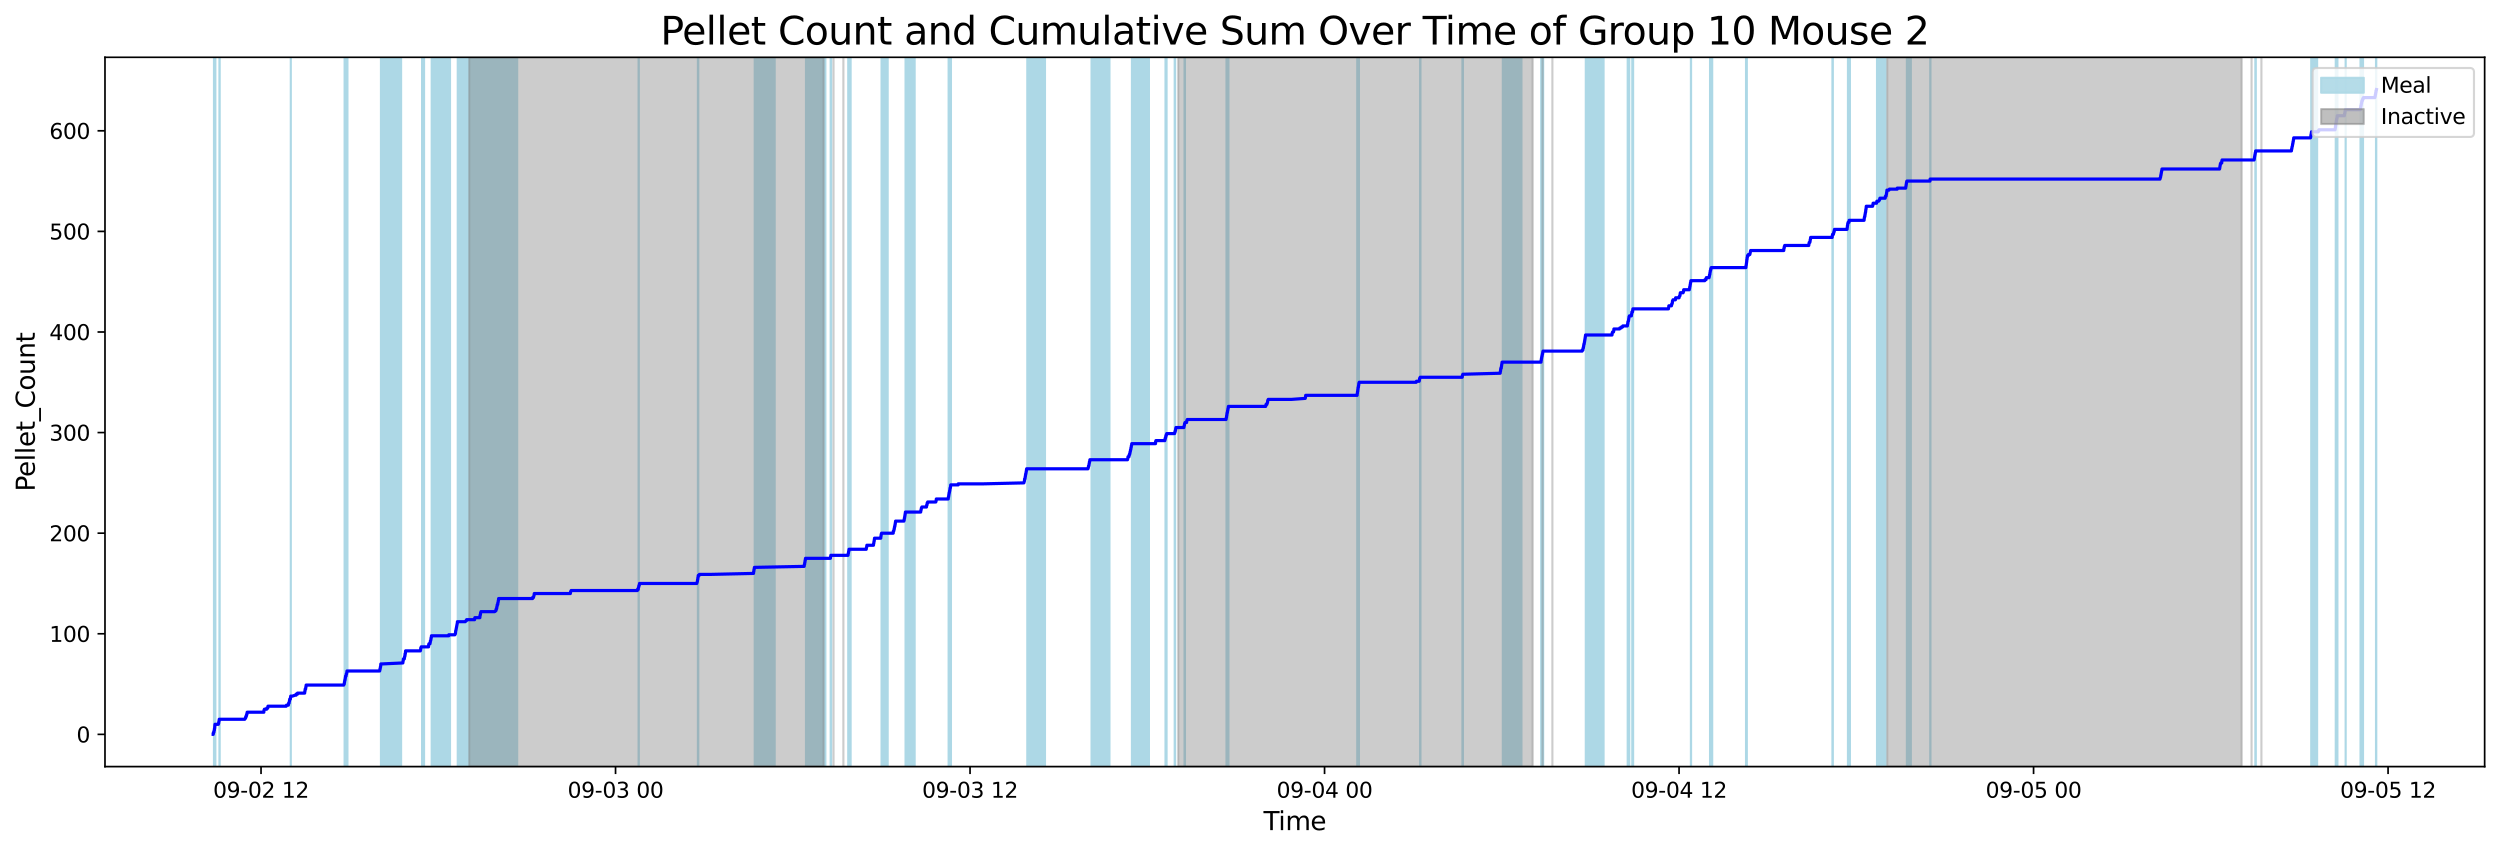 <?xml version="1.0" encoding="utf-8" standalone="no"?>
<!DOCTYPE svg PUBLIC "-//W3C//DTD SVG 1.1//EN"
  "http://www.w3.org/Graphics/SVG/1.1/DTD/svg11.dtd">
<svg xmlns:xlink="http://www.w3.org/1999/xlink" width="1172.435pt" height="399.009pt" viewBox="0 0 1172.435 399.009" xmlns="http://www.w3.org/2000/svg" version="1.1">
 <defs>
  <style type="text/css">*{stroke-linejoin: round; stroke-linecap: butt}</style>
 </defs>
 <g id="figure_1">
  <g id="patch_1">
   <path d="M 0 399.009 
L 1172.435 399.009 
L 1172.435 0 
L 0 0 
z
" style="fill: #ffffff"/>
  </g>
  <g id="axes_1">
   <g id="patch_2">
    <path d="M 49.235 359.517 
L 1165.235 359.517 
L 1165.235 26.877 
L 49.235 26.877 
z
" style="fill: #ffffff"/>
   </g>
   <g id="patch_3">
    <path d="M 100.354 359.517 
L 100.354 26.877 
L 100.544 26.877 
L 100.544 359.517 
z
" clip-path="url(#p7d30cceee1)" style="fill: #add8e6; stroke: #add8e6; stroke-linejoin: miter"/>
   </g>
   <g id="patch_4">
    <path d="M 100.614 359.517 
L 100.614 26.877 
L 100.821 26.877 
L 100.821 359.517 
z
" clip-path="url(#p7d30cceee1)" style="fill: #add8e6; stroke: #add8e6; stroke-linejoin: miter"/>
   </g>
   <g id="patch_5">
    <path d="M 100.863 359.517 
L 100.863 26.877 
L 100.977 26.877 
L 100.977 359.517 
z
" clip-path="url(#p7d30cceee1)" style="fill: #add8e6; stroke: #add8e6; stroke-linejoin: miter"/>
   </g>
   <g id="patch_6">
    <path d="M 102.911 359.517 
L 102.911 26.877 
L 103.028 26.877 
L 103.028 359.517 
z
" clip-path="url(#p7d30cceee1)" style="fill: #add8e6; stroke: #add8e6; stroke-linejoin: miter"/>
   </g>
   <g id="patch_7">
    <path d="M 136.368 359.517 
L 136.368 26.877 
L 136.384 26.877 
L 136.384 359.517 
z
" clip-path="url(#p7d30cceee1)" style="fill: #add8e6; stroke: #add8e6; stroke-linejoin: miter"/>
   </g>
   <g id="patch_8">
    <path d="M 161.612 359.517 
L 161.612 26.877 
L 161.772 26.877 
L 161.772 359.517 
z
" clip-path="url(#p7d30cceee1)" style="fill: #add8e6; stroke: #add8e6; stroke-linejoin: miter"/>
   </g>
   <g id="patch_9">
    <path d="M 161.971 359.517 
L 161.971 26.877 
L 162.08 26.877 
L 162.08 359.517 
z
" clip-path="url(#p7d30cceee1)" style="fill: #add8e6; stroke: #add8e6; stroke-linejoin: miter"/>
   </g>
   <g id="patch_10">
    <path d="M 162.506 359.517 
L 162.506 26.877 
L 162.719 26.877 
L 162.719 359.517 
z
" clip-path="url(#p7d30cceee1)" style="fill: #add8e6; stroke: #add8e6; stroke-linejoin: miter"/>
   </g>
   <g id="patch_11">
    <path d="M 162.872 359.517 
L 162.872 26.877 
L 162.927 26.877 
L 162.927 359.517 
z
" clip-path="url(#p7d30cceee1)" style="fill: #add8e6; stroke: #add8e6; stroke-linejoin: miter"/>
   </g>
   <g id="patch_12">
    <path d="M 188.105 359.517 
L 188.105 26.877 
L 178.658 26.877 
L 178.658 359.517 
z
" clip-path="url(#p7d30cceee1)" style="fill: #add8e6; stroke: #add8e6; stroke-linejoin: miter"/>
   </g>
   <g id="patch_13">
    <path d="M 198.87 359.517 
L 198.87 26.877 
L 197.939 26.877 
L 197.939 359.517 
z
" clip-path="url(#p7d30cceee1)" style="fill: #add8e6; stroke: #add8e6; stroke-linejoin: miter"/>
   </g>
   <g id="patch_14">
    <path d="M 211.042 359.517 
L 211.042 26.877 
L 202.458 26.877 
L 202.458 359.517 
z
" clip-path="url(#p7d30cceee1)" style="fill: #add8e6; stroke: #add8e6; stroke-linejoin: miter"/>
   </g>
   <g id="patch_15">
    <path d="M 220.517 359.517 
L 220.517 26.877 
L 214.671 26.877 
L 214.671 359.517 
z
" clip-path="url(#p7d30cceee1)" style="fill: #add8e6; stroke: #add8e6; stroke-linejoin: miter"/>
   </g>
   <g id="patch_16">
    <path d="M 228.572 359.517 
L 228.572 26.877 
L 218.929 26.877 
L 218.929 359.517 
z
" clip-path="url(#p7d30cceee1)" style="fill: #add8e6; stroke: #add8e6; stroke-linejoin: miter"/>
   </g>
   <g id="patch_17">
    <path d="M 235.099 359.517 
L 235.099 26.877 
L 225.577 26.877 
L 225.577 359.517 
z
" clip-path="url(#p7d30cceee1)" style="fill: #add8e6; stroke: #add8e6; stroke-linejoin: miter"/>
   </g>
   <g id="patch_18">
    <path d="M 242.542 359.517 
L 242.542 26.877 
L 234.097 26.877 
L 234.097 359.517 
z
" clip-path="url(#p7d30cceee1)" style="fill: #add8e6; stroke: #add8e6; stroke-linejoin: miter"/>
   </g>
   <g id="patch_19">
    <path d="M 299.482 359.517 
L 299.482 26.877 
L 299.583 26.877 
L 299.583 359.517 
z
" clip-path="url(#p7d30cceee1)" style="fill: #add8e6; stroke: #add8e6; stroke-linejoin: miter"/>
   </g>
   <g id="patch_20">
    <path d="M 327.295 359.517 
L 327.295 26.877 
L 327.475 26.877 
L 327.475 359.517 
z
" clip-path="url(#p7d30cceee1)" style="fill: #add8e6; stroke: #add8e6; stroke-linejoin: miter"/>
   </g>
   <g id="patch_21">
    <path d="M 363.307 359.517 
L 363.307 26.877 
L 353.948 26.877 
L 353.948 359.517 
z
" clip-path="url(#p7d30cceee1)" style="fill: #add8e6; stroke: #add8e6; stroke-linejoin: miter"/>
   </g>
   <g id="patch_22">
    <path d="M 387.071 359.517 
L 387.071 26.877 
L 377.984 26.877 
L 377.984 359.517 
z
" clip-path="url(#p7d30cceee1)" style="fill: #add8e6; stroke: #add8e6; stroke-linejoin: miter"/>
   </g>
   <g id="patch_23">
    <path d="M 389.567 359.517 
L 389.567 26.877 
L 389.789 26.877 
L 389.789 359.517 
z
" clip-path="url(#p7d30cceee1)" style="fill: #add8e6; stroke: #add8e6; stroke-linejoin: miter"/>
   </g>
   <g id="patch_24">
    <path d="M 397.8 359.517 
L 397.8 26.877 
L 397.92 26.877 
L 397.92 359.517 
z
" clip-path="url(#p7d30cceee1)" style="fill: #add8e6; stroke: #add8e6; stroke-linejoin: miter"/>
   </g>
   <g id="patch_25">
    <path d="M 398.918 359.517 
L 398.918 26.877 
L 398.256 26.877 
L 398.256 359.517 
z
" clip-path="url(#p7d30cceee1)" style="fill: #add8e6; stroke: #add8e6; stroke-linejoin: miter"/>
   </g>
   <g id="patch_26">
    <path d="M 416.3 359.517 
L 416.3 26.877 
L 413.429 26.877 
L 413.429 359.517 
z
" clip-path="url(#p7d30cceee1)" style="fill: #add8e6; stroke: #add8e6; stroke-linejoin: miter"/>
   </g>
   <g id="patch_27">
    <path d="M 428.95 359.517 
L 428.95 26.877 
L 424.681 26.877 
L 424.681 359.517 
z
" clip-path="url(#p7d30cceee1)" style="fill: #add8e6; stroke: #add8e6; stroke-linejoin: miter"/>
   </g>
   <g id="patch_28">
    <path d="M 444.878 359.517 
L 444.878 26.877 
L 445.078 26.877 
L 445.078 359.517 
z
" clip-path="url(#p7d30cceee1)" style="fill: #add8e6; stroke: #add8e6; stroke-linejoin: miter"/>
   </g>
   <g id="patch_29">
    <path d="M 445.119 359.517 
L 445.119 26.877 
L 445.297 26.877 
L 445.297 359.517 
z
" clip-path="url(#p7d30cceee1)" style="fill: #add8e6; stroke: #add8e6; stroke-linejoin: miter"/>
   </g>
   <g id="patch_30">
    <path d="M 445.573 359.517 
L 445.573 26.877 
L 445.671 26.877 
L 445.671 359.517 
z
" clip-path="url(#p7d30cceee1)" style="fill: #add8e6; stroke: #add8e6; stroke-linejoin: miter"/>
   </g>
   <g id="patch_31">
    <path d="M 445.873 359.517 
L 445.873 26.877 
L 445.971 26.877 
L 445.971 359.517 
z
" clip-path="url(#p7d30cceee1)" style="fill: #add8e6; stroke: #add8e6; stroke-linejoin: miter"/>
   </g>
   <g id="patch_32">
    <path d="M 490.068 359.517 
L 490.068 26.877 
L 481.773 26.877 
L 481.773 359.517 
z
" clip-path="url(#p7d30cceee1)" style="fill: #add8e6; stroke: #add8e6; stroke-linejoin: miter"/>
   </g>
   <g id="patch_33">
    <path d="M 520.309 359.517 
L 520.309 26.877 
L 511.91 26.877 
L 511.91 359.517 
z
" clip-path="url(#p7d30cceee1)" style="fill: #add8e6; stroke: #add8e6; stroke-linejoin: miter"/>
   </g>
   <g id="patch_34">
    <path d="M 538.82 359.517 
L 538.82 26.877 
L 530.845 26.877 
L 530.845 359.517 
z
" clip-path="url(#p7d30cceee1)" style="fill: #add8e6; stroke: #add8e6; stroke-linejoin: miter"/>
   </g>
   <g id="patch_35">
    <path d="M 546.589 359.517 
L 546.589 26.877 
L 546.741 26.877 
L 546.741 359.517 
z
" clip-path="url(#p7d30cceee1)" style="fill: #add8e6; stroke: #add8e6; stroke-linejoin: miter"/>
   </g>
   <g id="patch_36">
    <path d="M 546.957 359.517 
L 546.957 26.877 
L 547.089 26.877 
L 547.089 359.517 
z
" clip-path="url(#p7d30cceee1)" style="fill: #add8e6; stroke: #add8e6; stroke-linejoin: miter"/>
   </g>
   <g id="patch_37">
    <path d="M 550.904 359.517 
L 550.904 26.877 
L 551.102 26.877 
L 551.102 359.517 
z
" clip-path="url(#p7d30cceee1)" style="fill: #add8e6; stroke: #add8e6; stroke-linejoin: miter"/>
   </g>
   <g id="patch_38">
    <path d="M 555.524 359.517 
L 555.524 26.877 
L 555.706 26.877 
L 555.706 359.517 
z
" clip-path="url(#p7d30cceee1)" style="fill: #add8e6; stroke: #add8e6; stroke-linejoin: miter"/>
   </g>
   <g id="patch_39">
    <path d="M 575.198 359.517 
L 575.198 26.877 
L 575.345 26.877 
L 575.345 359.517 
z
" clip-path="url(#p7d30cceee1)" style="fill: #add8e6; stroke: #add8e6; stroke-linejoin: miter"/>
   </g>
   <g id="patch_40">
    <path d="M 575.472 359.517 
L 575.472 26.877 
L 575.699 26.877 
L 575.699 359.517 
z
" clip-path="url(#p7d30cceee1)" style="fill: #add8e6; stroke: #add8e6; stroke-linejoin: miter"/>
   </g>
   <g id="patch_41">
    <path d="M 576.1 359.517 
L 576.1 26.877 
L 576.067 26.877 
L 576.067 359.517 
z
" clip-path="url(#p7d30cceee1)" style="fill: #add8e6; stroke: #add8e6; stroke-linejoin: miter"/>
   </g>
   <g id="patch_42">
    <path d="M 636.548 359.517 
L 636.548 26.877 
L 636.728 26.877 
L 636.728 359.517 
z
" clip-path="url(#p7d30cceee1)" style="fill: #add8e6; stroke: #add8e6; stroke-linejoin: miter"/>
   </g>
   <g id="patch_43">
    <path d="M 636.781 359.517 
L 636.781 26.877 
L 637.001 26.877 
L 637.001 359.517 
z
" clip-path="url(#p7d30cceee1)" style="fill: #add8e6; stroke: #add8e6; stroke-linejoin: miter"/>
   </g>
   <g id="patch_44">
    <path d="M 637.114 359.517 
L 637.114 26.877 
L 637.298 26.877 
L 637.298 359.517 
z
" clip-path="url(#p7d30cceee1)" style="fill: #add8e6; stroke: #add8e6; stroke-linejoin: miter"/>
   </g>
   <g id="patch_45">
    <path d="M 665.996 359.517 
L 665.996 26.877 
L 666.148 26.877 
L 666.148 359.517 
z
" clip-path="url(#p7d30cceee1)" style="fill: #add8e6; stroke: #add8e6; stroke-linejoin: miter"/>
   </g>
   <g id="patch_46">
    <path d="M 685.843 359.517 
L 685.843 26.877 
L 686.065 26.877 
L 686.065 359.517 
z
" clip-path="url(#p7d30cceee1)" style="fill: #add8e6; stroke: #add8e6; stroke-linejoin: miter"/>
   </g>
   <g id="patch_47">
    <path d="M 713.518 359.517 
L 713.518 26.877 
L 704.783 26.877 
L 704.783 359.517 
z
" clip-path="url(#p7d30cceee1)" style="fill: #add8e6; stroke: #add8e6; stroke-linejoin: miter"/>
   </g>
   <g id="patch_48">
    <path d="M 722.776 359.517 
L 722.776 26.877 
L 722.889 26.877 
L 722.889 359.517 
z
" clip-path="url(#p7d30cceee1)" style="fill: #add8e6; stroke: #add8e6; stroke-linejoin: miter"/>
   </g>
   <g id="patch_49">
    <path d="M 723.571 359.517 
L 723.571 26.877 
L 723.696 26.877 
L 723.696 359.517 
z
" clip-path="url(#p7d30cceee1)" style="fill: #add8e6; stroke: #add8e6; stroke-linejoin: miter"/>
   </g>
   <g id="patch_50">
    <path d="M 752.033 359.517 
L 752.033 26.877 
L 743.698 26.877 
L 743.698 359.517 
z
" clip-path="url(#p7d30cceee1)" style="fill: #add8e6; stroke: #add8e6; stroke-linejoin: miter"/>
   </g>
   <g id="patch_51">
    <path d="M 763.353 359.517 
L 763.353 26.877 
L 763.579 26.877 
L 763.579 359.517 
z
" clip-path="url(#p7d30cceee1)" style="fill: #add8e6; stroke: #add8e6; stroke-linejoin: miter"/>
   </g>
   <g id="patch_52">
    <path d="M 763.967 359.517 
L 763.967 26.877 
L 764.064 26.877 
L 764.064 359.517 
z
" clip-path="url(#p7d30cceee1)" style="fill: #add8e6; stroke: #add8e6; stroke-linejoin: miter"/>
   </g>
   <g id="patch_53">
    <path d="M 765.505 359.517 
L 765.505 26.877 
L 765.688 26.877 
L 765.688 359.517 
z
" clip-path="url(#p7d30cceee1)" style="fill: #add8e6; stroke: #add8e6; stroke-linejoin: miter"/>
   </g>
   <g id="patch_54">
    <path d="M 765.854 359.517 
L 765.854 26.877 
L 765.891 26.877 
L 765.891 359.517 
z
" clip-path="url(#p7d30cceee1)" style="fill: #add8e6; stroke: #add8e6; stroke-linejoin: miter"/>
   </g>
   <g id="patch_55">
    <path d="M 793.067 359.517 
L 793.067 26.877 
L 792.994 26.877 
L 792.994 359.517 
z
" clip-path="url(#p7d30cceee1)" style="fill: #add8e6; stroke: #add8e6; stroke-linejoin: miter"/>
   </g>
   <g id="patch_56">
    <path d="M 801.966 359.517 
L 801.966 26.877 
L 802.091 26.877 
L 802.091 359.517 
z
" clip-path="url(#p7d30cceee1)" style="fill: #add8e6; stroke: #add8e6; stroke-linejoin: miter"/>
   </g>
   <g id="patch_57">
    <path d="M 802.976 359.517 
L 802.976 26.877 
L 802.597 26.877 
L 802.597 359.517 
z
" clip-path="url(#p7d30cceee1)" style="fill: #add8e6; stroke: #add8e6; stroke-linejoin: miter"/>
   </g>
   <g id="patch_58">
    <path d="M 818.841 359.517 
L 818.841 26.877 
L 819.051 26.877 
L 819.051 359.517 
z
" clip-path="url(#p7d30cceee1)" style="fill: #add8e6; stroke: #add8e6; stroke-linejoin: miter"/>
   </g>
   <g id="patch_59">
    <path d="M 819.073 359.517 
L 819.073 26.877 
L 819.161 26.877 
L 819.161 359.517 
z
" clip-path="url(#p7d30cceee1)" style="fill: #add8e6; stroke: #add8e6; stroke-linejoin: miter"/>
   </g>
   <g id="patch_60">
    <path d="M 859.362 359.517 
L 859.362 26.877 
L 859.553 26.877 
L 859.553 359.517 
z
" clip-path="url(#p7d30cceee1)" style="fill: #add8e6; stroke: #add8e6; stroke-linejoin: miter"/>
   </g>
   <g id="patch_61">
    <path d="M 867.21 359.517 
L 867.21 26.877 
L 866.643 26.877 
L 866.643 359.517 
z
" clip-path="url(#p7d30cceee1)" style="fill: #add8e6; stroke: #add8e6; stroke-linejoin: miter"/>
   </g>
   <g id="patch_62">
    <path d="M 867.558 359.517 
L 867.558 26.877 
L 867.32 26.877 
L 867.32 359.517 
z
" clip-path="url(#p7d30cceee1)" style="fill: #add8e6; stroke: #add8e6; stroke-linejoin: miter"/>
   </g>
   <g id="patch_63">
    <path d="M 884.274 359.517 
L 884.274 26.877 
L 880.274 26.877 
L 880.274 359.517 
z
" clip-path="url(#p7d30cceee1)" style="fill: #add8e6; stroke: #add8e6; stroke-linejoin: miter"/>
   </g>
   <g id="patch_64">
    <path d="M 896.135 359.517 
L 896.135 26.877 
L 894.281 26.877 
L 894.281 359.517 
z
" clip-path="url(#p7d30cceee1)" style="fill: #add8e6; stroke: #add8e6; stroke-linejoin: miter"/>
   </g>
   <g id="patch_65">
    <path d="M 905.236 359.517 
L 905.236 26.877 
L 905.323 26.877 
L 905.323 359.517 
z
" clip-path="url(#p7d30cceee1)" style="fill: #add8e6; stroke: #add8e6; stroke-linejoin: miter"/>
   </g>
   <g id="patch_66">
    <path d="M 1057.704 359.517 
L 1057.704 26.877 
L 1057.912 26.877 
L 1057.912 359.517 
z
" clip-path="url(#p7d30cceee1)" style="fill: #add8e6; stroke: #add8e6; stroke-linejoin: miter"/>
   </g>
   <g id="patch_67">
    <path d="M 1084.668 359.517 
L 1084.668 26.877 
L 1083.926 26.877 
L 1083.926 359.517 
z
" clip-path="url(#p7d30cceee1)" style="fill: #add8e6; stroke: #add8e6; stroke-linejoin: miter"/>
   </g>
   <g id="patch_68">
    <path d="M 1086.667 359.517 
L 1086.667 26.877 
L 1084.198 26.877 
L 1084.198 359.517 
z
" clip-path="url(#p7d30cceee1)" style="fill: #add8e6; stroke: #add8e6; stroke-linejoin: miter"/>
   </g>
   <g id="patch_69">
    <path d="M 1095.406 359.517 
L 1095.406 26.877 
L 1095.57 26.877 
L 1095.57 359.517 
z
" clip-path="url(#p7d30cceee1)" style="fill: #add8e6; stroke: #add8e6; stroke-linejoin: miter"/>
   </g>
   <g id="patch_70">
    <path d="M 1095.681 359.517 
L 1095.681 26.877 
L 1095.836 26.877 
L 1095.836 359.517 
z
" clip-path="url(#p7d30cceee1)" style="fill: #add8e6; stroke: #add8e6; stroke-linejoin: miter"/>
   </g>
   <g id="patch_71">
    <path d="M 1095.962 359.517 
L 1095.962 26.877 
L 1096.185 26.877 
L 1096.185 359.517 
z
" clip-path="url(#p7d30cceee1)" style="fill: #add8e6; stroke: #add8e6; stroke-linejoin: miter"/>
   </g>
   <g id="patch_72">
    <path d="M 1100.063 359.517 
L 1100.063 26.877 
L 1100.042 26.877 
L 1100.042 359.517 
z
" clip-path="url(#p7d30cceee1)" style="fill: #add8e6; stroke: #add8e6; stroke-linejoin: miter"/>
   </g>
   <g id="patch_73">
    <path d="M 1107.022 359.517 
L 1107.022 26.877 
L 1107.253 26.877 
L 1107.253 359.517 
z
" clip-path="url(#p7d30cceee1)" style="fill: #add8e6; stroke: #add8e6; stroke-linejoin: miter"/>
   </g>
   <g id="patch_74">
    <path d="M 1108.008 359.517 
L 1108.008 26.877 
L 1108.195 26.877 
L 1108.195 359.517 
z
" clip-path="url(#p7d30cceee1)" style="fill: #add8e6; stroke: #add8e6; stroke-linejoin: miter"/>
   </g>
   <g id="patch_75">
    <path d="M 1114.285 359.517 
L 1114.285 26.877 
L 1114.405 26.877 
L 1114.405 359.517 
z
" clip-path="url(#p7d30cceee1)" style="fill: #add8e6; stroke: #add8e6; stroke-linejoin: miter"/>
   </g>
   <g id="patch_76">
    <path d="M 220.035 359.517 
L 220.035 26.877 
L 386.289 26.877 
L 386.289 359.517 
z
" clip-path="url(#p7d30cceee1)" style="fill: #808080; opacity: 0.4; stroke: #808080; stroke-linejoin: miter"/>
   </g>
   <g id="patch_77">
    <path d="M 390.907 26.877 
L 390.907 26.877 
L 390.907 359.517 
" clip-path="url(#p7d30cceee1)" style="fill: #808080; opacity: 0.4; stroke: #808080; stroke-linejoin: miter"/>
   </g>
   <g id="patch_78">
    <path d="M 395.525 26.877 
L 395.525 26.877 
L 395.525 359.517 
" clip-path="url(#p7d30cceee1)" style="fill: #808080; opacity: 0.4; stroke: #808080; stroke-linejoin: miter"/>
   </g>
   <g id="patch_79">
    <path d="M 552.542 359.517 
L 552.542 26.877 
L 718.796 26.877 
L 718.796 359.517 
z
" clip-path="url(#p7d30cceee1)" style="fill: #808080; opacity: 0.4; stroke: #808080; stroke-linejoin: miter"/>
   </g>
   <g id="patch_80">
    <path d="M 723.415 26.877 
L 723.415 26.877 
L 723.415 359.517 
" clip-path="url(#p7d30cceee1)" style="fill: #808080; opacity: 0.4; stroke: #808080; stroke-linejoin: miter"/>
   </g>
   <g id="patch_81">
    <path d="M 728.033 26.877 
L 728.033 26.877 
L 728.033 359.517 
" clip-path="url(#p7d30cceee1)" style="fill: #808080; opacity: 0.4; stroke: #808080; stroke-linejoin: miter"/>
   </g>
   <g id="patch_82">
    <path d="M 885.05 359.517 
L 885.05 26.877 
L 1051.304 26.877 
L 1051.304 359.517 
z
" clip-path="url(#p7d30cceee1)" style="fill: #808080; opacity: 0.4; stroke: #808080; stroke-linejoin: miter"/>
   </g>
   <g id="patch_83">
    <path d="M 1055.922 26.877 
L 1055.922 26.877 
L 1055.922 359.517 
" clip-path="url(#p7d30cceee1)" style="fill: #808080; opacity: 0.4; stroke: #808080; stroke-linejoin: miter"/>
   </g>
   <g id="patch_84">
    <path d="M 1060.541 26.877 
L 1060.541 26.877 
L 1060.541 359.517 
" clip-path="url(#p7d30cceee1)" style="fill: #808080; opacity: 0.4; stroke: #808080; stroke-linejoin: miter"/>
   </g>
   <g id="matplotlib.axis_1">
    <g id="xtick_1">
     <g id="line2d_1">
      <defs>
       <path id="mb4bfebad0d" d="M 0 0 
L 0 3.5 
" style="stroke: #000000; stroke-width: 0.8"/>
      </defs>
      <g>
       <use xlink:href="#mb4bfebad0d" x="122.418" y="359.517" style="stroke: #000000; stroke-width: 0.8"/>
      </g>
     </g>
     <g id="text_1">
      <!-- 09-02 12 -->
      <g transform="translate(99.938 374.116) scale(0.1 -0.1)">
       <defs>
        <path id="DejaVuSans-30" d="M 2034 4250 
Q 1547 4250 1301 3770 
Q 1056 3291 1056 2328 
Q 1056 1369 1301 889 
Q 1547 409 2034 409 
Q 2525 409 2770 889 
Q 3016 1369 3016 2328 
Q 3016 3291 2770 3770 
Q 2525 4250 2034 4250 
z
M 2034 4750 
Q 2819 4750 3233 4129 
Q 3647 3509 3647 2328 
Q 3647 1150 3233 529 
Q 2819 -91 2034 -91 
Q 1250 -91 836 529 
Q 422 1150 422 2328 
Q 422 3509 836 4129 
Q 1250 4750 2034 4750 
z
" transform="scale(0.016)"/>
        <path id="DejaVuSans-39" d="M 703 97 
L 703 672 
Q 941 559 1184 500 
Q 1428 441 1663 441 
Q 2288 441 2617 861 
Q 2947 1281 2994 2138 
Q 2813 1869 2534 1725 
Q 2256 1581 1919 1581 
Q 1219 1581 811 2004 
Q 403 2428 403 3163 
Q 403 3881 828 4315 
Q 1253 4750 1959 4750 
Q 2769 4750 3195 4129 
Q 3622 3509 3622 2328 
Q 3622 1225 3098 567 
Q 2575 -91 1691 -91 
Q 1453 -91 1209 -44 
Q 966 3 703 97 
z
M 1959 2075 
Q 2384 2075 2632 2365 
Q 2881 2656 2881 3163 
Q 2881 3666 2632 3958 
Q 2384 4250 1959 4250 
Q 1534 4250 1286 3958 
Q 1038 3666 1038 3163 
Q 1038 2656 1286 2365 
Q 1534 2075 1959 2075 
z
" transform="scale(0.016)"/>
        <path id="DejaVuSans-2d" d="M 313 2009 
L 1997 2009 
L 1997 1497 
L 313 1497 
L 313 2009 
z
" transform="scale(0.016)"/>
        <path id="DejaVuSans-32" d="M 1228 531 
L 3431 531 
L 3431 0 
L 469 0 
L 469 531 
Q 828 903 1448 1529 
Q 2069 2156 2228 2338 
Q 2531 2678 2651 2914 
Q 2772 3150 2772 3378 
Q 2772 3750 2511 3984 
Q 2250 4219 1831 4219 
Q 1534 4219 1204 4116 
Q 875 4013 500 3803 
L 500 4441 
Q 881 4594 1212 4672 
Q 1544 4750 1819 4750 
Q 2544 4750 2975 4387 
Q 3406 4025 3406 3419 
Q 3406 3131 3298 2873 
Q 3191 2616 2906 2266 
Q 2828 2175 2409 1742 
Q 1991 1309 1228 531 
z
" transform="scale(0.016)"/>
        <path id="DejaVuSans-20" transform="scale(0.016)"/>
        <path id="DejaVuSans-31" d="M 794 531 
L 1825 531 
L 1825 4091 
L 703 3866 
L 703 4441 
L 1819 4666 
L 2450 4666 
L 2450 531 
L 3481 531 
L 3481 0 
L 794 0 
L 794 531 
z
" transform="scale(0.016)"/>
       </defs>
       <use xlink:href="#DejaVuSans-30"/>
       <use xlink:href="#DejaVuSans-39" x="63.623"/>
       <use xlink:href="#DejaVuSans-2d" x="127.246"/>
       <use xlink:href="#DejaVuSans-30" x="163.33"/>
       <use xlink:href="#DejaVuSans-32" x="226.953"/>
       <use xlink:href="#DejaVuSans-20" x="290.576"/>
       <use xlink:href="#DejaVuSans-31" x="322.363"/>
       <use xlink:href="#DejaVuSans-32" x="385.986"/>
      </g>
     </g>
    </g>
    <g id="xtick_2">
     <g id="line2d_2">
      <g>
       <use xlink:href="#mb4bfebad0d" x="288.672" y="359.517" style="stroke: #000000; stroke-width: 0.8"/>
      </g>
     </g>
     <g id="text_2">
      <!-- 09-03 00 -->
      <g transform="translate(266.192 374.116) scale(0.1 -0.1)">
       <defs>
        <path id="DejaVuSans-33" d="M 2597 2516 
Q 3050 2419 3304 2112 
Q 3559 1806 3559 1356 
Q 3559 666 3084 287 
Q 2609 -91 1734 -91 
Q 1441 -91 1130 -33 
Q 819 25 488 141 
L 488 750 
Q 750 597 1062 519 
Q 1375 441 1716 441 
Q 2309 441 2620 675 
Q 2931 909 2931 1356 
Q 2931 1769 2642 2001 
Q 2353 2234 1838 2234 
L 1294 2234 
L 1294 2753 
L 1863 2753 
Q 2328 2753 2575 2939 
Q 2822 3125 2822 3475 
Q 2822 3834 2567 4026 
Q 2313 4219 1838 4219 
Q 1578 4219 1281 4162 
Q 984 4106 628 3988 
L 628 4550 
Q 988 4650 1302 4700 
Q 1616 4750 1894 4750 
Q 2613 4750 3031 4423 
Q 3450 4097 3450 3541 
Q 3450 3153 3228 2886 
Q 3006 2619 2597 2516 
z
" transform="scale(0.016)"/>
       </defs>
       <use xlink:href="#DejaVuSans-30"/>
       <use xlink:href="#DejaVuSans-39" x="63.623"/>
       <use xlink:href="#DejaVuSans-2d" x="127.246"/>
       <use xlink:href="#DejaVuSans-30" x="163.33"/>
       <use xlink:href="#DejaVuSans-33" x="226.953"/>
       <use xlink:href="#DejaVuSans-20" x="290.576"/>
       <use xlink:href="#DejaVuSans-30" x="322.363"/>
       <use xlink:href="#DejaVuSans-30" x="385.986"/>
      </g>
     </g>
    </g>
    <g id="xtick_3">
     <g id="line2d_3">
      <g>
       <use xlink:href="#mb4bfebad0d" x="454.926" y="359.517" style="stroke: #000000; stroke-width: 0.8"/>
      </g>
     </g>
     <g id="text_3">
      <!-- 09-03 12 -->
      <g transform="translate(432.446 374.116) scale(0.1 -0.1)">
       <use xlink:href="#DejaVuSans-30"/>
       <use xlink:href="#DejaVuSans-39" x="63.623"/>
       <use xlink:href="#DejaVuSans-2d" x="127.246"/>
       <use xlink:href="#DejaVuSans-30" x="163.33"/>
       <use xlink:href="#DejaVuSans-33" x="226.953"/>
       <use xlink:href="#DejaVuSans-20" x="290.576"/>
       <use xlink:href="#DejaVuSans-31" x="322.363"/>
       <use xlink:href="#DejaVuSans-32" x="385.986"/>
      </g>
     </g>
    </g>
    <g id="xtick_4">
     <g id="line2d_4">
      <g>
       <use xlink:href="#mb4bfebad0d" x="621.18" y="359.517" style="stroke: #000000; stroke-width: 0.8"/>
      </g>
     </g>
     <g id="text_4">
      <!-- 09-04 00 -->
      <g transform="translate(598.699 374.116) scale(0.1 -0.1)">
       <defs>
        <path id="DejaVuSans-34" d="M 2419 4116 
L 825 1625 
L 2419 1625 
L 2419 4116 
z
M 2253 4666 
L 3047 4666 
L 3047 1625 
L 3713 1625 
L 3713 1100 
L 3047 1100 
L 3047 0 
L 2419 0 
L 2419 1100 
L 313 1100 
L 313 1709 
L 2253 4666 
z
" transform="scale(0.016)"/>
       </defs>
       <use xlink:href="#DejaVuSans-30"/>
       <use xlink:href="#DejaVuSans-39" x="63.623"/>
       <use xlink:href="#DejaVuSans-2d" x="127.246"/>
       <use xlink:href="#DejaVuSans-30" x="163.33"/>
       <use xlink:href="#DejaVuSans-34" x="226.953"/>
       <use xlink:href="#DejaVuSans-20" x="290.576"/>
       <use xlink:href="#DejaVuSans-30" x="322.363"/>
       <use xlink:href="#DejaVuSans-30" x="385.986"/>
      </g>
     </g>
    </g>
    <g id="xtick_5">
     <g id="line2d_5">
      <g>
       <use xlink:href="#mb4bfebad0d" x="787.434" y="359.517" style="stroke: #000000; stroke-width: 0.8"/>
      </g>
     </g>
     <g id="text_5">
      <!-- 09-04 12 -->
      <g transform="translate(764.953 374.116) scale(0.1 -0.1)">
       <use xlink:href="#DejaVuSans-30"/>
       <use xlink:href="#DejaVuSans-39" x="63.623"/>
       <use xlink:href="#DejaVuSans-2d" x="127.246"/>
       <use xlink:href="#DejaVuSans-30" x="163.33"/>
       <use xlink:href="#DejaVuSans-34" x="226.953"/>
       <use xlink:href="#DejaVuSans-20" x="290.576"/>
       <use xlink:href="#DejaVuSans-31" x="322.363"/>
       <use xlink:href="#DejaVuSans-32" x="385.986"/>
      </g>
     </g>
    </g>
    <g id="xtick_6">
     <g id="line2d_6">
      <g>
       <use xlink:href="#mb4bfebad0d" x="953.688" y="359.517" style="stroke: #000000; stroke-width: 0.8"/>
      </g>
     </g>
     <g id="text_6">
      <!-- 09-05 00 -->
      <g transform="translate(931.207 374.116) scale(0.1 -0.1)">
       <defs>
        <path id="DejaVuSans-35" d="M 691 4666 
L 3169 4666 
L 3169 4134 
L 1269 4134 
L 1269 2991 
Q 1406 3038 1543 3061 
Q 1681 3084 1819 3084 
Q 2600 3084 3056 2656 
Q 3513 2228 3513 1497 
Q 3513 744 3044 326 
Q 2575 -91 1722 -91 
Q 1428 -91 1123 -41 
Q 819 9 494 109 
L 494 744 
Q 775 591 1075 516 
Q 1375 441 1709 441 
Q 2250 441 2565 725 
Q 2881 1009 2881 1497 
Q 2881 1984 2565 2268 
Q 2250 2553 1709 2553 
Q 1456 2553 1204 2497 
Q 953 2441 691 2322 
L 691 4666 
z
" transform="scale(0.016)"/>
       </defs>
       <use xlink:href="#DejaVuSans-30"/>
       <use xlink:href="#DejaVuSans-39" x="63.623"/>
       <use xlink:href="#DejaVuSans-2d" x="127.246"/>
       <use xlink:href="#DejaVuSans-30" x="163.33"/>
       <use xlink:href="#DejaVuSans-35" x="226.953"/>
       <use xlink:href="#DejaVuSans-20" x="290.576"/>
       <use xlink:href="#DejaVuSans-30" x="322.363"/>
       <use xlink:href="#DejaVuSans-30" x="385.986"/>
      </g>
     </g>
    </g>
    <g id="xtick_7">
     <g id="line2d_7">
      <g>
       <use xlink:href="#mb4bfebad0d" x="1119.942" y="359.517" style="stroke: #000000; stroke-width: 0.8"/>
      </g>
     </g>
     <g id="text_7">
      <!-- 09-05 12 -->
      <g transform="translate(1097.461 374.116) scale(0.1 -0.1)">
       <use xlink:href="#DejaVuSans-30"/>
       <use xlink:href="#DejaVuSans-39" x="63.623"/>
       <use xlink:href="#DejaVuSans-2d" x="127.246"/>
       <use xlink:href="#DejaVuSans-30" x="163.33"/>
       <use xlink:href="#DejaVuSans-35" x="226.953"/>
       <use xlink:href="#DejaVuSans-20" x="290.576"/>
       <use xlink:href="#DejaVuSans-31" x="322.363"/>
       <use xlink:href="#DejaVuSans-32" x="385.986"/>
      </g>
     </g>
    </g>
    <g id="text_8">
     <!-- Time -->
     <g transform="translate(592.555 389.313) scale(0.12 -0.12)">
      <defs>
       <path id="DejaVuSans-54" d="M -19 4666 
L 3928 4666 
L 3928 4134 
L 2272 4134 
L 2272 0 
L 1638 0 
L 1638 4134 
L -19 4134 
L -19 4666 
z
" transform="scale(0.016)"/>
       <path id="DejaVuSans-69" d="M 603 3500 
L 1178 3500 
L 1178 0 
L 603 0 
L 603 3500 
z
M 603 4863 
L 1178 4863 
L 1178 4134 
L 603 4134 
L 603 4863 
z
" transform="scale(0.016)"/>
       <path id="DejaVuSans-6d" d="M 3328 2828 
Q 3544 3216 3844 3400 
Q 4144 3584 4550 3584 
Q 5097 3584 5394 3201 
Q 5691 2819 5691 2113 
L 5691 0 
L 5113 0 
L 5113 2094 
Q 5113 2597 4934 2840 
Q 4756 3084 4391 3084 
Q 3944 3084 3684 2787 
Q 3425 2491 3425 1978 
L 3425 0 
L 2847 0 
L 2847 2094 
Q 2847 2600 2669 2842 
Q 2491 3084 2119 3084 
Q 1678 3084 1418 2786 
Q 1159 2488 1159 1978 
L 1159 0 
L 581 0 
L 581 3500 
L 1159 3500 
L 1159 2956 
Q 1356 3278 1631 3431 
Q 1906 3584 2284 3584 
Q 2666 3584 2933 3390 
Q 3200 3197 3328 2828 
z
" transform="scale(0.016)"/>
       <path id="DejaVuSans-65" d="M 3597 1894 
L 3597 1613 
L 953 1613 
Q 991 1019 1311 708 
Q 1631 397 2203 397 
Q 2534 397 2845 478 
Q 3156 559 3463 722 
L 3463 178 
Q 3153 47 2828 -22 
Q 2503 -91 2169 -91 
Q 1331 -91 842 396 
Q 353 884 353 1716 
Q 353 2575 817 3079 
Q 1281 3584 2069 3584 
Q 2775 3584 3186 3129 
Q 3597 2675 3597 1894 
z
M 3022 2063 
Q 3016 2534 2758 2815 
Q 2500 3097 2075 3097 
Q 1594 3097 1305 2825 
Q 1016 2553 972 2059 
L 3022 2063 
z
" transform="scale(0.016)"/>
      </defs>
      <use xlink:href="#DejaVuSans-54"/>
      <use xlink:href="#DejaVuSans-69" x="57.959"/>
      <use xlink:href="#DejaVuSans-6d" x="85.742"/>
      <use xlink:href="#DejaVuSans-65" x="183.154"/>
     </g>
    </g>
   </g>
   <g id="matplotlib.axis_2">
    <g id="ytick_1">
     <g id="line2d_8">
      <defs>
       <path id="mf37beaa589" d="M 0 0 
L -3.5 0 
" style="stroke: #000000; stroke-width: 0.8"/>
      </defs>
      <g>
       <use xlink:href="#mf37beaa589" x="49.235" y="344.397" style="stroke: #000000; stroke-width: 0.8"/>
      </g>
     </g>
     <g id="text_9">
      <!-- 0 -->
      <g transform="translate(35.873 348.196) scale(0.1 -0.1)">
       <use xlink:href="#DejaVuSans-30"/>
      </g>
     </g>
    </g>
    <g id="ytick_2">
     <g id="line2d_9">
      <g>
       <use xlink:href="#mf37beaa589" x="49.235" y="297.221" style="stroke: #000000; stroke-width: 0.8"/>
      </g>
     </g>
     <g id="text_10">
      <!-- 100 -->
      <g transform="translate(23.148 301.02) scale(0.1 -0.1)">
       <use xlink:href="#DejaVuSans-31"/>
       <use xlink:href="#DejaVuSans-30" x="63.623"/>
       <use xlink:href="#DejaVuSans-30" x="127.246"/>
      </g>
     </g>
    </g>
    <g id="ytick_3">
     <g id="line2d_10">
      <g>
       <use xlink:href="#mf37beaa589" x="49.235" y="250.045" style="stroke: #000000; stroke-width: 0.8"/>
      </g>
     </g>
     <g id="text_11">
      <!-- 200 -->
      <g transform="translate(23.148 253.844) scale(0.1 -0.1)">
       <use xlink:href="#DejaVuSans-32"/>
       <use xlink:href="#DejaVuSans-30" x="63.623"/>
       <use xlink:href="#DejaVuSans-30" x="127.246"/>
      </g>
     </g>
    </g>
    <g id="ytick_4">
     <g id="line2d_11">
      <g>
       <use xlink:href="#mf37beaa589" x="49.235" y="202.868" style="stroke: #000000; stroke-width: 0.8"/>
      </g>
     </g>
     <g id="text_12">
      <!-- 300 -->
      <g transform="translate(23.148 206.668) scale(0.1 -0.1)">
       <use xlink:href="#DejaVuSans-33"/>
       <use xlink:href="#DejaVuSans-30" x="63.623"/>
       <use xlink:href="#DejaVuSans-30" x="127.246"/>
      </g>
     </g>
    </g>
    <g id="ytick_5">
     <g id="line2d_12">
      <g>
       <use xlink:href="#mf37beaa589" x="49.235" y="155.692" style="stroke: #000000; stroke-width: 0.8"/>
      </g>
     </g>
     <g id="text_13">
      <!-- 400 -->
      <g transform="translate(23.148 159.491) scale(0.1 -0.1)">
       <use xlink:href="#DejaVuSans-34"/>
       <use xlink:href="#DejaVuSans-30" x="63.623"/>
       <use xlink:href="#DejaVuSans-30" x="127.246"/>
      </g>
     </g>
    </g>
    <g id="ytick_6">
     <g id="line2d_13">
      <g>
       <use xlink:href="#mf37beaa589" x="49.235" y="108.516" style="stroke: #000000; stroke-width: 0.8"/>
      </g>
     </g>
     <g id="text_14">
      <!-- 500 -->
      <g transform="translate(23.148 112.315) scale(0.1 -0.1)">
       <use xlink:href="#DejaVuSans-35"/>
       <use xlink:href="#DejaVuSans-30" x="63.623"/>
       <use xlink:href="#DejaVuSans-30" x="127.246"/>
      </g>
     </g>
    </g>
    <g id="ytick_7">
     <g id="line2d_14">
      <g>
       <use xlink:href="#mf37beaa589" x="49.235" y="61.339" style="stroke: #000000; stroke-width: 0.8"/>
      </g>
     </g>
     <g id="text_15">
      <!-- 600 -->
      <g transform="translate(23.148 65.139) scale(0.1 -0.1)">
       <defs>
        <path id="DejaVuSans-36" d="M 2113 2584 
Q 1688 2584 1439 2293 
Q 1191 2003 1191 1497 
Q 1191 994 1439 701 
Q 1688 409 2113 409 
Q 2538 409 2786 701 
Q 3034 994 3034 1497 
Q 3034 2003 2786 2293 
Q 2538 2584 2113 2584 
z
M 3366 4563 
L 3366 3988 
Q 3128 4100 2886 4159 
Q 2644 4219 2406 4219 
Q 1781 4219 1451 3797 
Q 1122 3375 1075 2522 
Q 1259 2794 1537 2939 
Q 1816 3084 2150 3084 
Q 2853 3084 3261 2657 
Q 3669 2231 3669 1497 
Q 3669 778 3244 343 
Q 2819 -91 2113 -91 
Q 1303 -91 875 529 
Q 447 1150 447 2328 
Q 447 3434 972 4092 
Q 1497 4750 2381 4750 
Q 2619 4750 2861 4703 
Q 3103 4656 3366 4563 
z
" transform="scale(0.016)"/>
       </defs>
       <use xlink:href="#DejaVuSans-36"/>
       <use xlink:href="#DejaVuSans-30" x="63.623"/>
       <use xlink:href="#DejaVuSans-30" x="127.246"/>
      </g>
     </g>
    </g>
    <g id="text_16">
     <!-- Pellet_Count -->
     <g transform="translate(16.318 230.485) rotate(-90) scale(0.12 -0.12)">
      <defs>
       <path id="DejaVuSans-50" d="M 1259 4147 
L 1259 2394 
L 2053 2394 
Q 2494 2394 2734 2622 
Q 2975 2850 2975 3272 
Q 2975 3691 2734 3919 
Q 2494 4147 2053 4147 
L 1259 4147 
z
M 628 4666 
L 2053 4666 
Q 2838 4666 3239 4311 
Q 3641 3956 3641 3272 
Q 3641 2581 3239 2228 
Q 2838 1875 2053 1875 
L 1259 1875 
L 1259 0 
L 628 0 
L 628 4666 
z
" transform="scale(0.016)"/>
       <path id="DejaVuSans-6c" d="M 603 4863 
L 1178 4863 
L 1178 0 
L 603 0 
L 603 4863 
z
" transform="scale(0.016)"/>
       <path id="DejaVuSans-74" d="M 1172 4494 
L 1172 3500 
L 2356 3500 
L 2356 3053 
L 1172 3053 
L 1172 1153 
Q 1172 725 1289 603 
Q 1406 481 1766 481 
L 2356 481 
L 2356 0 
L 1766 0 
Q 1100 0 847 248 
Q 594 497 594 1153 
L 594 3053 
L 172 3053 
L 172 3500 
L 594 3500 
L 594 4494 
L 1172 4494 
z
" transform="scale(0.016)"/>
       <path id="DejaVuSans-5f" d="M 3263 -1063 
L 3263 -1509 
L -63 -1509 
L -63 -1063 
L 3263 -1063 
z
" transform="scale(0.016)"/>
       <path id="DejaVuSans-43" d="M 4122 4306 
L 4122 3641 
Q 3803 3938 3442 4084 
Q 3081 4231 2675 4231 
Q 1875 4231 1450 3742 
Q 1025 3253 1025 2328 
Q 1025 1406 1450 917 
Q 1875 428 2675 428 
Q 3081 428 3442 575 
Q 3803 722 4122 1019 
L 4122 359 
Q 3791 134 3420 21 
Q 3050 -91 2638 -91 
Q 1578 -91 968 557 
Q 359 1206 359 2328 
Q 359 3453 968 4101 
Q 1578 4750 2638 4750 
Q 3056 4750 3426 4639 
Q 3797 4528 4122 4306 
z
" transform="scale(0.016)"/>
       <path id="DejaVuSans-6f" d="M 1959 3097 
Q 1497 3097 1228 2736 
Q 959 2375 959 1747 
Q 959 1119 1226 758 
Q 1494 397 1959 397 
Q 2419 397 2687 759 
Q 2956 1122 2956 1747 
Q 2956 2369 2687 2733 
Q 2419 3097 1959 3097 
z
M 1959 3584 
Q 2709 3584 3137 3096 
Q 3566 2609 3566 1747 
Q 3566 888 3137 398 
Q 2709 -91 1959 -91 
Q 1206 -91 779 398 
Q 353 888 353 1747 
Q 353 2609 779 3096 
Q 1206 3584 1959 3584 
z
" transform="scale(0.016)"/>
       <path id="DejaVuSans-75" d="M 544 1381 
L 544 3500 
L 1119 3500 
L 1119 1403 
Q 1119 906 1312 657 
Q 1506 409 1894 409 
Q 2359 409 2629 706 
Q 2900 1003 2900 1516 
L 2900 3500 
L 3475 3500 
L 3475 0 
L 2900 0 
L 2900 538 
Q 2691 219 2414 64 
Q 2138 -91 1772 -91 
Q 1169 -91 856 284 
Q 544 659 544 1381 
z
M 1991 3584 
L 1991 3584 
z
" transform="scale(0.016)"/>
       <path id="DejaVuSans-6e" d="M 3513 2113 
L 3513 0 
L 2938 0 
L 2938 2094 
Q 2938 2591 2744 2837 
Q 2550 3084 2163 3084 
Q 1697 3084 1428 2787 
Q 1159 2491 1159 1978 
L 1159 0 
L 581 0 
L 581 3500 
L 1159 3500 
L 1159 2956 
Q 1366 3272 1645 3428 
Q 1925 3584 2291 3584 
Q 2894 3584 3203 3211 
Q 3513 2838 3513 2113 
z
" transform="scale(0.016)"/>
      </defs>
      <use xlink:href="#DejaVuSans-50"/>
      <use xlink:href="#DejaVuSans-65" x="56.678"/>
      <use xlink:href="#DejaVuSans-6c" x="118.201"/>
      <use xlink:href="#DejaVuSans-6c" x="145.984"/>
      <use xlink:href="#DejaVuSans-65" x="173.768"/>
      <use xlink:href="#DejaVuSans-74" x="235.291"/>
      <use xlink:href="#DejaVuSans-5f" x="274.5"/>
      <use xlink:href="#DejaVuSans-43" x="324.5"/>
      <use xlink:href="#DejaVuSans-6f" x="394.324"/>
      <use xlink:href="#DejaVuSans-75" x="455.506"/>
      <use xlink:href="#DejaVuSans-6e" x="518.885"/>
      <use xlink:href="#DejaVuSans-74" x="582.264"/>
     </g>
    </g>
   </g>
   <g id="line2d_15">
    <path d="M 99.962 344.397 
L 99.985 344.397 
L 100.082 343.925 
L 100.109 343.454 
L 100.312 343.454 
L 100.432 342.51 
L 100.524 342.51 
L 100.597 341.567 
L 100.663 341.567 
L 100.767 340.151 
L 100.809 340.151 
L 100.817 339.68 
L 102.398 339.68 
L 102.406 339.208 
L 102.552 339.208 
L 102.652 338.264 
L 102.725 338.264 
L 102.818 337.321 
L 114.76 337.321 
L 115.006 336.849 
L 115.141 336.849 
L 115.148 336.377 
L 115.341 336.377 
L 115.348 335.905 
L 115.533 335.905 
L 115.537 335.434 
L 115.66 335.434 
L 115.668 334.962 
L 115.81 334.962 
L 115.914 334.018 
L 123.723 334.018 
L 123.804 333.075 
L 123.881 333.075 
L 123.992 332.603 
L 125.05 332.603 
L 125.066 332.131 
L 125.555 332.131 
L 125.555 332.131 
L 125.682 331.188 
L 134.218 331.188 
L 134.329 330.716 
L 135.23 330.716 
L 135.337 329.773 
L 135.584 329.773 
L 135.688 328.829 
L 135.772 328.829 
L 135.865 327.885 
L 136.169 327.885 
L 136.257 326.942 
L 136.334 326.942 
L 136.342 326.47 
L 137.092 326.47 
L 138.509 325.998 
L 138.882 325.998 
L 138.89 325.527 
L 139.521 325.527 
L 139.528 325.055 
L 142.873 325.055 
L 142.969 324.111 
L 143.031 324.111 
L 143.119 323.168 
L 143.331 323.168 
L 143.415 322.224 
L 143.485 322.224 
L 143.585 321.281 
L 161.207 321.281 
L 161.318 320.809 
L 161.449 320.809 
L 161.534 319.866 
L 161.607 319.866 
L 161.711 318.922 
L 161.823 318.922 
L 161.911 317.978 
L 161.973 317.978 
L 162.061 317.035 
L 162.308 317.035 
L 162.384 316.091 
L 162.542 316.091 
L 162.662 315.148 
L 162.727 315.148 
L 162.731 314.676 
L 178.048 314.676 
L 178.156 314.204 
L 178.175 313.733 
L 178.29 313.733 
L 178.386 312.789 
L 178.483 312.789 
L 178.61 311.374 
L 179.021 311.374 
L 188.924 310.902 
L 189.027 309.958 
L 189.093 309.958 
L 189.166 309.015 
L 189.605 309.015 
L 189.712 308.071 
L 189.789 308.071 
L 189.828 307.6 
L 189.828 307.6 
L 189.932 307.6 
L 189.951 306.656 
L 190.086 306.656 
L 190.213 305.241 
L 197.128 305.241 
L 197.24 304.769 
L 197.255 304.769 
L 197.344 303.826 
L 197.448 303.826 
L 197.548 303.354 
L 200.981 303.354 
L 201.023 302.41 
L 201.135 302.41 
L 201.139 301.939 
L 201.639 301.939 
L 201.643 301.467 
L 201.754 301.467 
L 201.854 300.523 
L 201.947 300.523 
L 202.055 300.051 
L 202.074 300.051 
L 202.17 299.108 
L 202.27 299.108 
L 202.347 298.164 
L 210.456 298.164 
L 210.463 297.693 
L 213.331 297.693 
L 213.438 297.221 
L 213.588 297.221 
L 213.708 295.806 
L 213.788 295.806 
L 213.865 295.334 
L 214.497 292.032 
L 214.516 291.56 
L 218.195 291.56 
L 218.518 291.088 
L 218.757 291.088 
L 218.826 290.616 
L 222.563 290.616 
L 222.686 289.673 
L 225.041 289.673 
L 225.095 288.729 
L 225.188 288.729 
L 225.195 288.257 
L 225.307 288.257 
L 225.399 287.314 
L 225.476 287.314 
L 225.565 286.842 
L 232.03 286.842 
L 232.584 286.37 
L 232.588 285.899 
L 232.754 285.899 
L 232.758 285.427 
L 232.923 285.427 
L 233.027 284.483 
L 233.1 284.483 
L 233.204 283.54 
L 233.423 283.54 
L 233.493 282.596 
L 233.581 282.596 
L 233.697 281.653 
L 233.758 281.653 
L 233.843 280.709 
L 249.745 280.709 
L 249.749 280.237 
L 250.16 280.237 
L 250.272 279.766 
L 250.295 279.766 
L 250.399 279.294 
L 250.445 279.294 
L 250.564 278.35 
L 267.482 278.35 
L 267.594 277.407 
L 267.74 277.407 
L 267.856 276.935 
L 298.905 276.935 
L 298.909 276.463 
L 299.305 276.463 
L 299.394 275.52 
L 299.479 275.52 
L 299.59 275.048 
L 299.621 275.048 
L 299.625 274.576 
L 299.779 274.576 
L 299.898 274.105 
L 299.913 273.633 
L 326.753 273.633 
L 326.857 273.161 
L 326.918 273.161 
L 327.03 272.689 
L 327.053 272.689 
L 327.168 271.746 
L 327.23 271.746 
L 327.318 270.802 
L 327.388 270.802 
L 327.476 269.859 
L 327.896 269.859 
L 328.003 269.387 
L 332.81 269.387 
L 353.373 268.915 
L 353.461 267.972 
L 353.53 267.972 
L 353.611 267.028 
L 353.7 267.028 
L 353.807 266.085 
L 353.988 266.085 
L 377.129 265.613 
L 377.237 264.669 
L 377.341 264.669 
L 377.422 263.726 
L 377.495 263.726 
L 377.579 262.782 
L 377.66 262.782 
L 377.76 261.839 
L 389.433 261.839 
L 389.552 260.895 
L 389.644 260.895 
L 389.648 260.423 
L 397.695 260.423 
L 397.807 259.48 
L 397.892 259.48 
L 397.996 258.536 
L 398.076 258.536 
L 398.173 257.593 
L 406.239 257.593 
L 406.358 256.649 
L 406.439 256.649 
L 406.547 255.706 
L 409.626 255.706 
L 409.73 254.762 
L 409.799 254.762 
L 409.895 253.819 
L 409.972 253.819 
L 410.061 252.875 
L 410.122 252.875 
L 410.126 252.403 
L 413.051 252.403 
L 413.128 251.46 
L 413.189 251.46 
L 413.274 250.516 
L 413.328 250.516 
L 413.439 250.045 
L 418.889 250.045 
L 418.943 249.101 
L 419.124 249.101 
L 419.231 248.629 
L 419.258 248.629 
L 419.262 248.158 
L 419.385 248.158 
L 419.478 247.214 
L 419.559 247.214 
L 419.566 246.742 
L 419.689 246.742 
L 419.77 245.799 
L 419.847 245.799 
L 419.928 244.855 
L 420.005 244.855 
L 420.009 244.383 
L 423.896 244.383 
L 423.907 243.912 
L 424.054 243.912 
L 424.134 242.968 
L 424.231 242.968 
L 424.311 242.025 
L 424.385 242.025 
L 424.469 241.081 
L 424.527 241.081 
L 424.612 240.138 
L 431.774 240.138 
L 431.889 239.194 
L 431.974 239.194 
L 432.105 238.251 
L 432.212 238.251 
L 432.324 237.779 
L 434.487 237.779 
L 434.587 236.835 
L 434.741 236.835 
L 434.822 235.892 
L 435.052 235.892 
L 435.056 235.42 
L 438.862 235.42 
L 438.974 234.948 
L 439.016 234.948 
L 439.109 234.005 
L 444.678 234.005 
L 444.781 233.061 
L 444.885 233.061 
L 444.951 232.118 
L 445.032 232.118 
L 445.101 231.174 
L 445.216 231.174 
L 445.216 231.174 
L 445.316 230.231 
L 445.413 230.231 
L 445.497 229.287 
L 445.567 229.287 
L 445.574 228.815 
L 445.717 228.815 
L 445.809 227.872 
L 445.867 227.872 
L 445.874 227.4 
L 449.357 227.4 
L 449.361 226.928 
L 460.537 226.928 
L 480.168 226.456 
L 480.272 225.985 
L 480.311 225.985 
L 480.311 225.985 
L 480.426 225.513 
L 480.438 225.513 
L 480.518 224.569 
L 480.703 224.569 
L 480.792 223.626 
L 480.857 223.626 
L 480.938 222.682 
L 481.011 222.682 
L 481.015 222.211 
L 481.126 222.211 
L 481.234 221.267 
L 481.296 221.267 
L 481.38 220.324 
L 481.457 220.324 
L 481.461 219.852 
L 510.225 219.852 
L 510.255 219.38 
L 510.398 219.38 
L 510.509 218.437 
L 510.675 218.437 
L 510.763 217.493 
L 510.829 217.493 
L 510.921 216.549 
L 511.033 216.549 
L 511.137 215.606 
L 528.759 215.606 
L 528.874 215.134 
L 528.894 215.134 
L 529.017 214.191 
L 529.463 214.191 
L 529.575 213.247 
L 529.752 213.247 
L 529.76 212.775 
L 529.879 212.775 
L 529.998 211.832 
L 530.087 211.832 
L 530.206 210.888 
L 530.306 210.888 
L 530.402 209.945 
L 530.487 209.945 
L 530.587 209.001 
L 530.668 209.001 
L 530.776 208.058 
L 541.905 208.058 
L 541.948 207.114 
L 542.071 207.114 
L 542.082 206.642 
L 546.258 206.642 
L 546.266 206.171 
L 546.393 206.171 
L 546.4 205.699 
L 546.523 205.699 
L 546.531 205.227 
L 546.67 205.227 
L 546.67 205.227 
L 546.797 204.284 
L 546.947 204.284 
L 546.962 203.812 
L 547.093 203.812 
L 547.17 203.34 
L 550.826 203.34 
L 550.834 202.868 
L 550.995 202.868 
L 551.115 202.397 
L 551.149 202.397 
L 551.153 201.925 
L 551.288 201.925 
L 551.388 200.981 
L 551.476 200.981 
L 551.48 200.51 
L 555.209 200.51 
L 555.348 199.566 
L 555.437 199.566 
L 555.548 198.622 
L 555.633 198.622 
L 555.744 198.151 
L 556.476 198.151 
L 556.583 197.207 
L 556.695 197.207 
L 556.814 196.735 
L 574.983 196.735 
L 575.114 195.792 
L 575.191 195.792 
L 575.275 194.848 
L 575.341 194.848 
L 575.433 193.905 
L 575.502 193.905 
L 575.506 193.433 
L 575.626 193.433 
L 575.726 192.49 
L 575.799 192.49 
L 575.903 191.546 
L 575.98 191.546 
L 576.091 190.602 
L 593.552 190.602 
L 593.571 190.131 
L 593.733 190.131 
L 593.736 189.659 
L 594.141 189.659 
L 594.148 189.187 
L 594.298 189.187 
L 594.418 188.715 
L 594.445 188.715 
L 594.533 187.772 
L 594.652 187.772 
L 594.772 187.3 
L 605.751 187.3 
L 612.117 186.828 
L 612.228 186.357 
L 612.244 186.357 
L 612.336 185.413 
L 636.447 185.413 
L 636.524 184.47 
L 636.582 184.47 
L 636.658 183.526 
L 636.735 183.526 
L 636.805 182.583 
L 636.855 182.583 
L 636.932 181.639 
L 637.055 181.639 
L 637.132 180.695 
L 637.197 180.695 
L 637.263 179.752 
L 637.332 179.752 
L 637.428 179.28 
L 664.152 179.28 
L 664.26 178.808 
L 665.534 178.808 
L 665.653 178.337 
L 665.661 178.337 
L 665.772 177.393 
L 665.915 177.393 
L 666.03 176.921 
L 685.73 176.921 
L 685.73 176.921 
L 685.85 175.978 
L 685.919 175.978 
L 686.046 175.506 
L 686.369 175.506 
L 703.541 175.034 
L 703.633 174.091 
L 703.707 174.091 
L 703.78 173.147 
L 703.841 173.147 
L 703.849 172.676 
L 704.053 172.676 
L 704.13 171.732 
L 704.191 171.732 
L 704.272 170.788 
L 704.338 170.788 
L 704.43 169.845 
L 722.672 169.845 
L 722.756 168.901 
L 722.83 168.901 
L 722.91 167.958 
L 722.98 167.958 
L 723.111 167.014 
L 723.199 167.014 
L 723.315 166.071 
L 723.422 166.071 
L 723.518 165.127 
L 723.561 165.127 
L 723.649 164.656 
L 741.968 164.656 
L 741.98 164.184 
L 742.33 164.184 
L 742.426 163.24 
L 742.557 163.24 
L 742.642 162.297 
L 742.718 162.297 
L 742.803 161.353 
L 742.949 161.353 
L 743.046 160.41 
L 743.115 160.41 
L 743.196 159.466 
L 743.269 159.466 
L 743.357 158.523 
L 743.423 158.523 
L 743.507 157.579 
L 743.577 157.579 
L 743.584 157.107 
L 755.988 157.107 
L 756.08 156.164 
L 756.142 156.164 
L 756.25 155.692 
L 756.677 155.692 
L 756.789 155.22 
L 756.808 155.22 
L 756.885 154.277 
L 759.509 154.277 
L 759.633 153.805 
L 760.314 153.805 
L 760.418 153.333 
L 760.949 153.333 
L 761.056 152.861 
L 763.181 152.861 
L 763.296 151.918 
L 763.377 151.918 
L 763.45 150.974 
L 763.519 150.974 
L 763.631 150.503 
L 763.735 150.503 
L 763.82 149.559 
L 763.885 149.559 
L 763.966 148.616 
L 764.039 148.616 
L 764.135 148.144 
L 765.074 148.144 
L 765.182 147.2 
L 765.247 147.2 
L 765.328 146.257 
L 765.628 146.257 
L 765.713 145.313 
L 765.786 145.313 
L 765.794 144.841 
L 782.454 144.841 
L 782.589 143.898 
L 782.627 143.898 
L 782.627 143.898 
L 782.639 143.426 
L 783.851 143.426 
L 783.959 142.954 
L 783.986 142.954 
L 783.993 142.483 
L 784.178 142.483 
L 784.29 142.011 
L 784.363 141.067 
L 784.521 141.067 
L 784.598 140.596 
L 785.721 140.596 
L 785.829 139.652 
L 787.438 139.652 
L 787.442 139.18 
L 787.572 139.18 
L 787.68 138.709 
L 787.857 138.709 
L 787.946 137.765 
L 788.023 137.765 
L 788.027 137.293 
L 789.323 137.293 
L 789.331 136.822 
L 789.527 136.822 
L 789.608 135.878 
L 792.229 135.878 
L 792.233 135.406 
L 792.371 135.406 
L 792.452 134.463 
L 792.545 134.463 
L 792.649 133.519 
L 792.706 133.519 
L 792.799 132.576 
L 792.876 132.576 
L 792.999 131.632 
L 799.468 131.632 
L 799.568 131.16 
L 800.088 131.16 
L 800.211 130.217 
L 801.488 130.217 
L 801.604 129.745 
L 801.619 129.745 
L 801.731 128.802 
L 801.85 128.802 
L 801.935 127.858 
L 801.989 127.858 
L 802.085 126.915 
L 802.216 126.915 
L 802.312 125.971 
L 802.516 125.971 
L 802.528 125.499 
L 818.768 125.499 
L 818.845 124.556 
L 818.903 124.556 
L 819.026 123.612 
L 819.157 122.669 
L 819.23 121.725 
L 819.311 121.725 
L 819.38 120.782 
L 819.449 120.782 
L 819.557 119.838 
L 819.938 119.838 
L 819.942 119.366 
L 820.612 119.366 
L 820.719 118.895 
L 820.727 118.895 
L 821.004 117.479 
L 836.537 117.479 
L 836.575 116.536 
L 836.698 116.536 
L 836.802 115.592 
L 836.975 115.592 
L 836.983 115.12 
L 848.263 115.12 
L 848.367 114.177 
L 848.444 114.177 
L 848.463 113.705 
L 848.755 113.705 
L 848.863 113.233 
L 848.967 112.29 
L 849.056 112.29 
L 849.144 111.346 
L 859.231 111.346 
L 859.323 110.403 
L 859.408 110.403 
L 859.412 109.931 
L 859.789 109.931 
L 859.901 109.459 
L 859.904 109.459 
L 859.962 108.988 
L 860.093 108.988 
L 860.097 108.516 
L 860.216 108.516 
L 860.324 107.572 
L 866.201 107.572 
L 866.312 106.629 
L 866.339 106.629 
L 866.42 105.685 
L 866.485 105.685 
L 866.574 104.742 
L 866.697 104.742 
L 866.724 104.27 
L 867.12 104.27 
L 867.209 103.326 
L 874.198 103.326 
L 874.348 101.911 
L 874.448 101.911 
L 874.452 101.439 
L 874.586 101.439 
L 874.656 100.496 
L 874.713 100.496 
L 874.84 99.552 
L 874.906 99.552 
L 875.037 98.137 
L 875.117 98.137 
L 875.241 96.722 
L 878.2 96.722 
L 878.204 96.25 
L 878.339 96.25 
L 878.446 95.306 
L 880.051 95.306 
L 880.067 94.835 
L 880.19 94.835 
L 880.205 94.363 
L 881.002 94.363 
L 881.387 93.891 
L 881.406 93.891 
L 881.483 93.419 
L 881.629 93.419 
L 881.641 92.948 
L 884.1 92.948 
L 884.215 92.004 
L 884.523 92.004 
L 884.639 91.061 
L 884.708 91.061 
L 884.804 90.117 
L 884.85 90.117 
L 884.935 89.173 
L 885.859 89.173 
L 886.082 88.702 
L 889.742 88.702 
L 889.745 88.23 
L 893.709 88.23 
L 893.817 87.286 
L 893.886 87.286 
L 893.967 86.343 
L 894.029 86.343 
L 894.113 85.399 
L 894.194 85.399 
L 894.275 84.928 
L 905.101 84.928 
L 905.182 83.984 
L 1012.977 83.984 
L 1012.981 83.512 
L 1013.112 83.512 
L 1013.228 83.041 
L 1013.274 83.041 
L 1013.362 82.097 
L 1013.462 82.097 
L 1013.547 81.154 
L 1013.62 81.154 
L 1013.724 80.21 
L 1013.809 80.21 
L 1013.913 79.266 
L 1040.91 79.266 
L 1041.017 78.795 
L 1041.114 77.851 
L 1041.187 77.851 
L 1041.283 76.908 
L 1041.456 76.908 
L 1041.46 76.436 
L 1041.933 76.436 
L 1041.976 75.492 
L 1042.087 75.492 
L 1042.095 75.021 
L 1057.1 75.021 
L 1057.216 74.549 
L 1057.223 74.549 
L 1057.296 73.605 
L 1057.362 73.605 
L 1057.466 72.662 
L 1057.543 72.662 
L 1057.639 71.718 
L 1057.72 71.718 
L 1057.847 70.775 
L 1074.611 70.775 
L 1074.715 69.831 
L 1074.803 69.831 
L 1074.899 68.888 
L 1074.965 68.888 
L 1075.08 68.416 
L 1075.088 68.416 
L 1075.196 67.472 
L 1075.284 67.472 
L 1075.361 66.529 
L 1075.453 66.529 
L 1075.55 65.585 
L 1075.615 65.585 
L 1075.7 64.642 
L 1083.554 64.642 
L 1083.674 64.17 
L 1083.693 64.17 
L 1083.785 63.227 
L 1083.835 63.227 
L 1084.043 61.811 
L 1087.207 61.811 
L 1087.211 61.339 
L 1087.534 61.339 
L 1087.538 60.868 
L 1095.058 60.868 
L 1095.165 60.396 
L 1095.173 60.396 
L 1095.258 59.452 
L 1095.319 59.452 
L 1095.396 58.509 
L 1095.465 58.509 
L 1095.542 57.565 
L 1095.608 57.565 
L 1095.681 56.622 
L 1095.75 56.622 
L 1095.827 55.678 
L 1095.973 55.678 
L 1096.116 54.263 
L 1099.429 54.263 
L 1099.541 53.319 
L 1099.637 53.319 
L 1099.73 52.376 
L 1099.783 52.376 
L 1099.887 51.432 
L 1106.949 51.432 
L 1107.026 50.489 
L 1107.111 50.489 
L 1107.184 49.545 
L 1107.307 49.545 
L 1107.407 48.602 
L 1107.492 48.602 
L 1107.604 47.658 
L 1107.688 47.658 
L 1107.696 47.187 
L 1107.927 47.187 
L 1107.938 46.715 
L 1108.081 46.715 
L 1108.085 46.243 
L 1108.385 46.243 
L 1108.389 45.771 
L 1113.753 45.771 
L 1113.757 45.3 
L 1113.892 45.3 
L 1113.984 44.356 
L 1114.073 44.356 
L 1114.169 43.412 
L 1114.242 43.412 
L 1114.308 42.469 
L 1114.423 42.469 
L 1114.508 41.997 
L 1114.508 41.997 
" clip-path="url(#p7d30cceee1)" style="fill: none; stroke: #0000ff; stroke-width: 1.5; stroke-linecap: square"/>
   </g>
   <g id="patch_85">
    <path d="M 49.235 359.517 
L 49.235 26.877 
" style="fill: none; stroke: #000000; stroke-width: 0.8; stroke-linejoin: miter; stroke-linecap: square"/>
   </g>
   <g id="patch_86">
    <path d="M 1165.235 359.517 
L 1165.235 26.877 
" style="fill: none; stroke: #000000; stroke-width: 0.8; stroke-linejoin: miter; stroke-linecap: square"/>
   </g>
   <g id="patch_87">
    <path d="M 49.235 359.517 
L 1165.235 359.517 
" style="fill: none; stroke: #000000; stroke-width: 0.8; stroke-linejoin: miter; stroke-linecap: square"/>
   </g>
   <g id="patch_88">
    <path d="M 49.235 26.877 
L 1165.235 26.877 
" style="fill: none; stroke: #000000; stroke-width: 0.8; stroke-linejoin: miter; stroke-linecap: square"/>
   </g>
   <g id="text_17">
    <!-- Pellet Count and Cumulative Sum Over Time of Group 10 Mouse 2 -->
    <g transform="translate(309.734 20.877) scale(0.18 -0.18)">
     <defs>
      <path id="DejaVuSans-61" d="M 2194 1759 
Q 1497 1759 1228 1600 
Q 959 1441 959 1056 
Q 959 750 1161 570 
Q 1363 391 1709 391 
Q 2188 391 2477 730 
Q 2766 1069 2766 1631 
L 2766 1759 
L 2194 1759 
z
M 3341 1997 
L 3341 0 
L 2766 0 
L 2766 531 
Q 2569 213 2275 61 
Q 1981 -91 1556 -91 
Q 1019 -91 701 211 
Q 384 513 384 1019 
Q 384 1609 779 1909 
Q 1175 2209 1959 2209 
L 2766 2209 
L 2766 2266 
Q 2766 2663 2505 2880 
Q 2244 3097 1772 3097 
Q 1472 3097 1187 3025 
Q 903 2953 641 2809 
L 641 3341 
Q 956 3463 1253 3523 
Q 1550 3584 1831 3584 
Q 2591 3584 2966 3190 
Q 3341 2797 3341 1997 
z
" transform="scale(0.016)"/>
      <path id="DejaVuSans-64" d="M 2906 2969 
L 2906 4863 
L 3481 4863 
L 3481 0 
L 2906 0 
L 2906 525 
Q 2725 213 2448 61 
Q 2172 -91 1784 -91 
Q 1150 -91 751 415 
Q 353 922 353 1747 
Q 353 2572 751 3078 
Q 1150 3584 1784 3584 
Q 2172 3584 2448 3432 
Q 2725 3281 2906 2969 
z
M 947 1747 
Q 947 1113 1208 752 
Q 1469 391 1925 391 
Q 2381 391 2643 752 
Q 2906 1113 2906 1747 
Q 2906 2381 2643 2742 
Q 2381 3103 1925 3103 
Q 1469 3103 1208 2742 
Q 947 2381 947 1747 
z
" transform="scale(0.016)"/>
      <path id="DejaVuSans-76" d="M 191 3500 
L 800 3500 
L 1894 563 
L 2988 3500 
L 3597 3500 
L 2284 0 
L 1503 0 
L 191 3500 
z
" transform="scale(0.016)"/>
      <path id="DejaVuSans-53" d="M 3425 4513 
L 3425 3897 
Q 3066 4069 2747 4153 
Q 2428 4238 2131 4238 
Q 1616 4238 1336 4038 
Q 1056 3838 1056 3469 
Q 1056 3159 1242 3001 
Q 1428 2844 1947 2747 
L 2328 2669 
Q 3034 2534 3370 2195 
Q 3706 1856 3706 1288 
Q 3706 609 3251 259 
Q 2797 -91 1919 -91 
Q 1588 -91 1214 -16 
Q 841 59 441 206 
L 441 856 
Q 825 641 1194 531 
Q 1563 422 1919 422 
Q 2459 422 2753 634 
Q 3047 847 3047 1241 
Q 3047 1584 2836 1778 
Q 2625 1972 2144 2069 
L 1759 2144 
Q 1053 2284 737 2584 
Q 422 2884 422 3419 
Q 422 4038 858 4394 
Q 1294 4750 2059 4750 
Q 2388 4750 2728 4690 
Q 3069 4631 3425 4513 
z
" transform="scale(0.016)"/>
      <path id="DejaVuSans-4f" d="M 2522 4238 
Q 1834 4238 1429 3725 
Q 1025 3213 1025 2328 
Q 1025 1447 1429 934 
Q 1834 422 2522 422 
Q 3209 422 3611 934 
Q 4013 1447 4013 2328 
Q 4013 3213 3611 3725 
Q 3209 4238 2522 4238 
z
M 2522 4750 
Q 3503 4750 4090 4092 
Q 4678 3434 4678 2328 
Q 4678 1225 4090 567 
Q 3503 -91 2522 -91 
Q 1538 -91 948 565 
Q 359 1222 359 2328 
Q 359 3434 948 4092 
Q 1538 4750 2522 4750 
z
" transform="scale(0.016)"/>
      <path id="DejaVuSans-72" d="M 2631 2963 
Q 2534 3019 2420 3045 
Q 2306 3072 2169 3072 
Q 1681 3072 1420 2755 
Q 1159 2438 1159 1844 
L 1159 0 
L 581 0 
L 581 3500 
L 1159 3500 
L 1159 2956 
Q 1341 3275 1631 3429 
Q 1922 3584 2338 3584 
Q 2397 3584 2469 3576 
Q 2541 3569 2628 3553 
L 2631 2963 
z
" transform="scale(0.016)"/>
      <path id="DejaVuSans-66" d="M 2375 4863 
L 2375 4384 
L 1825 4384 
Q 1516 4384 1395 4259 
Q 1275 4134 1275 3809 
L 1275 3500 
L 2222 3500 
L 2222 3053 
L 1275 3053 
L 1275 0 
L 697 0 
L 697 3053 
L 147 3053 
L 147 3500 
L 697 3500 
L 697 3744 
Q 697 4328 969 4595 
Q 1241 4863 1831 4863 
L 2375 4863 
z
" transform="scale(0.016)"/>
      <path id="DejaVuSans-47" d="M 3809 666 
L 3809 1919 
L 2778 1919 
L 2778 2438 
L 4434 2438 
L 4434 434 
Q 4069 175 3628 42 
Q 3188 -91 2688 -91 
Q 1594 -91 976 548 
Q 359 1188 359 2328 
Q 359 3472 976 4111 
Q 1594 4750 2688 4750 
Q 3144 4750 3555 4637 
Q 3966 4525 4313 4306 
L 4313 3634 
Q 3963 3931 3569 4081 
Q 3175 4231 2741 4231 
Q 1884 4231 1454 3753 
Q 1025 3275 1025 2328 
Q 1025 1384 1454 906 
Q 1884 428 2741 428 
Q 3075 428 3337 486 
Q 3600 544 3809 666 
z
" transform="scale(0.016)"/>
      <path id="DejaVuSans-70" d="M 1159 525 
L 1159 -1331 
L 581 -1331 
L 581 3500 
L 1159 3500 
L 1159 2969 
Q 1341 3281 1617 3432 
Q 1894 3584 2278 3584 
Q 2916 3584 3314 3078 
Q 3713 2572 3713 1747 
Q 3713 922 3314 415 
Q 2916 -91 2278 -91 
Q 1894 -91 1617 61 
Q 1341 213 1159 525 
z
M 3116 1747 
Q 3116 2381 2855 2742 
Q 2594 3103 2138 3103 
Q 1681 3103 1420 2742 
Q 1159 2381 1159 1747 
Q 1159 1113 1420 752 
Q 1681 391 2138 391 
Q 2594 391 2855 752 
Q 3116 1113 3116 1747 
z
" transform="scale(0.016)"/>
      <path id="DejaVuSans-4d" d="M 628 4666 
L 1569 4666 
L 2759 1491 
L 3956 4666 
L 4897 4666 
L 4897 0 
L 4281 0 
L 4281 4097 
L 3078 897 
L 2444 897 
L 1241 4097 
L 1241 0 
L 628 0 
L 628 4666 
z
" transform="scale(0.016)"/>
      <path id="DejaVuSans-73" d="M 2834 3397 
L 2834 2853 
Q 2591 2978 2328 3040 
Q 2066 3103 1784 3103 
Q 1356 3103 1142 2972 
Q 928 2841 928 2578 
Q 928 2378 1081 2264 
Q 1234 2150 1697 2047 
L 1894 2003 
Q 2506 1872 2764 1633 
Q 3022 1394 3022 966 
Q 3022 478 2636 193 
Q 2250 -91 1575 -91 
Q 1294 -91 989 -36 
Q 684 19 347 128 
L 347 722 
Q 666 556 975 473 
Q 1284 391 1588 391 
Q 1994 391 2212 530 
Q 2431 669 2431 922 
Q 2431 1156 2273 1281 
Q 2116 1406 1581 1522 
L 1381 1569 
Q 847 1681 609 1914 
Q 372 2147 372 2553 
Q 372 3047 722 3315 
Q 1072 3584 1716 3584 
Q 2034 3584 2315 3537 
Q 2597 3491 2834 3397 
z
" transform="scale(0.016)"/>
     </defs>
     <use xlink:href="#DejaVuSans-50"/>
     <use xlink:href="#DejaVuSans-65" x="56.678"/>
     <use xlink:href="#DejaVuSans-6c" x="118.201"/>
     <use xlink:href="#DejaVuSans-6c" x="145.984"/>
     <use xlink:href="#DejaVuSans-65" x="173.768"/>
     <use xlink:href="#DejaVuSans-74" x="235.291"/>
     <use xlink:href="#DejaVuSans-20" x="274.5"/>
     <use xlink:href="#DejaVuSans-43" x="306.287"/>
     <use xlink:href="#DejaVuSans-6f" x="376.111"/>
     <use xlink:href="#DejaVuSans-75" x="437.293"/>
     <use xlink:href="#DejaVuSans-6e" x="500.672"/>
     <use xlink:href="#DejaVuSans-74" x="564.051"/>
     <use xlink:href="#DejaVuSans-20" x="603.26"/>
     <use xlink:href="#DejaVuSans-61" x="635.047"/>
     <use xlink:href="#DejaVuSans-6e" x="696.326"/>
     <use xlink:href="#DejaVuSans-64" x="759.705"/>
     <use xlink:href="#DejaVuSans-20" x="823.182"/>
     <use xlink:href="#DejaVuSans-43" x="854.969"/>
     <use xlink:href="#DejaVuSans-75" x="924.793"/>
     <use xlink:href="#DejaVuSans-6d" x="988.172"/>
     <use xlink:href="#DejaVuSans-75" x="1085.584"/>
     <use xlink:href="#DejaVuSans-6c" x="1148.963"/>
     <use xlink:href="#DejaVuSans-61" x="1176.746"/>
     <use xlink:href="#DejaVuSans-74" x="1238.025"/>
     <use xlink:href="#DejaVuSans-69" x="1277.234"/>
     <use xlink:href="#DejaVuSans-76" x="1305.018"/>
     <use xlink:href="#DejaVuSans-65" x="1364.197"/>
     <use xlink:href="#DejaVuSans-20" x="1425.721"/>
     <use xlink:href="#DejaVuSans-53" x="1457.508"/>
     <use xlink:href="#DejaVuSans-75" x="1520.984"/>
     <use xlink:href="#DejaVuSans-6d" x="1584.363"/>
     <use xlink:href="#DejaVuSans-20" x="1681.775"/>
     <use xlink:href="#DejaVuSans-4f" x="1713.562"/>
     <use xlink:href="#DejaVuSans-76" x="1792.273"/>
     <use xlink:href="#DejaVuSans-65" x="1851.453"/>
     <use xlink:href="#DejaVuSans-72" x="1912.977"/>
     <use xlink:href="#DejaVuSans-20" x="1954.09"/>
     <use xlink:href="#DejaVuSans-54" x="1985.877"/>
     <use xlink:href="#DejaVuSans-69" x="2043.836"/>
     <use xlink:href="#DejaVuSans-6d" x="2071.619"/>
     <use xlink:href="#DejaVuSans-65" x="2169.031"/>
     <use xlink:href="#DejaVuSans-20" x="2230.555"/>
     <use xlink:href="#DejaVuSans-6f" x="2262.342"/>
     <use xlink:href="#DejaVuSans-66" x="2323.523"/>
     <use xlink:href="#DejaVuSans-20" x="2358.729"/>
     <use xlink:href="#DejaVuSans-47" x="2390.516"/>
     <use xlink:href="#DejaVuSans-72" x="2468.006"/>
     <use xlink:href="#DejaVuSans-6f" x="2506.869"/>
     <use xlink:href="#DejaVuSans-75" x="2568.051"/>
     <use xlink:href="#DejaVuSans-70" x="2631.43"/>
     <use xlink:href="#DejaVuSans-20" x="2694.906"/>
     <use xlink:href="#DejaVuSans-31" x="2726.693"/>
     <use xlink:href="#DejaVuSans-30" x="2790.316"/>
     <use xlink:href="#DejaVuSans-20" x="2853.939"/>
     <use xlink:href="#DejaVuSans-4d" x="2885.727"/>
     <use xlink:href="#DejaVuSans-6f" x="2972.006"/>
     <use xlink:href="#DejaVuSans-75" x="3033.188"/>
     <use xlink:href="#DejaVuSans-73" x="3096.566"/>
     <use xlink:href="#DejaVuSans-65" x="3148.666"/>
     <use xlink:href="#DejaVuSans-20" x="3210.189"/>
     <use xlink:href="#DejaVuSans-32" x="3241.977"/>
    </g>
   </g>
   <g id="legend_1">
    <g id="patch_89">
     <path d="M 1086.551 64.233 
L 1158.235 64.233 
Q 1160.235 64.233 1160.235 62.233 
L 1160.235 33.877 
Q 1160.235 31.877 1158.235 31.877 
L 1086.551 31.877 
Q 1084.551 31.877 1084.551 33.877 
L 1084.551 62.233 
Q 1084.551 64.233 1086.551 64.233 
z
" style="fill: #ffffff; opacity: 0.8; stroke: #cccccc; stroke-linejoin: miter"/>
    </g>
    <g id="patch_90">
     <path d="M 1088.551 43.476 
L 1108.551 43.476 
L 1108.551 36.476 
L 1088.551 36.476 
z
" style="fill: #add8e6; opacity: 0.9; stroke: #add8e6; stroke-linejoin: miter"/>
    </g>
    <g id="text_18">
     <!-- Meal -->
     <g transform="translate(1116.551 43.476) scale(0.1 -0.1)">
      <use xlink:href="#DejaVuSans-4d"/>
      <use xlink:href="#DejaVuSans-65" x="86.279"/>
      <use xlink:href="#DejaVuSans-61" x="147.803"/>
      <use xlink:href="#DejaVuSans-6c" x="209.082"/>
     </g>
    </g>
    <g id="patch_91">
     <path d="M 1088.551 58.154 
L 1108.551 58.154 
L 1108.551 51.154 
L 1088.551 51.154 
z
" style="fill: #808080; opacity: 0.5; stroke: #808080; stroke-linejoin: miter"/>
    </g>
    <g id="text_19">
     <!-- Inactive -->
     <g transform="translate(1116.551 58.154) scale(0.1 -0.1)">
      <defs>
       <path id="DejaVuSans-49" d="M 628 4666 
L 1259 4666 
L 1259 0 
L 628 0 
L 628 4666 
z
" transform="scale(0.016)"/>
       <path id="DejaVuSans-63" d="M 3122 3366 
L 3122 2828 
Q 2878 2963 2633 3030 
Q 2388 3097 2138 3097 
Q 1578 3097 1268 2742 
Q 959 2388 959 1747 
Q 959 1106 1268 751 
Q 1578 397 2138 397 
Q 2388 397 2633 464 
Q 2878 531 3122 666 
L 3122 134 
Q 2881 22 2623 -34 
Q 2366 -91 2075 -91 
Q 1284 -91 818 406 
Q 353 903 353 1747 
Q 353 2603 823 3093 
Q 1294 3584 2113 3584 
Q 2378 3584 2631 3529 
Q 2884 3475 3122 3366 
z
" transform="scale(0.016)"/>
      </defs>
      <use xlink:href="#DejaVuSans-49"/>
      <use xlink:href="#DejaVuSans-6e" x="29.492"/>
      <use xlink:href="#DejaVuSans-61" x="92.871"/>
      <use xlink:href="#DejaVuSans-63" x="154.15"/>
      <use xlink:href="#DejaVuSans-74" x="209.131"/>
      <use xlink:href="#DejaVuSans-69" x="248.34"/>
      <use xlink:href="#DejaVuSans-76" x="276.123"/>
      <use xlink:href="#DejaVuSans-65" x="335.303"/>
     </g>
    </g>
   </g>
  </g>
 </g>
 <defs>
  <clipPath id="p7d30cceee1">
   <rect x="49.235" y="26.877" width="1116" height="332.64"/>
  </clipPath>
 </defs>
</svg>
